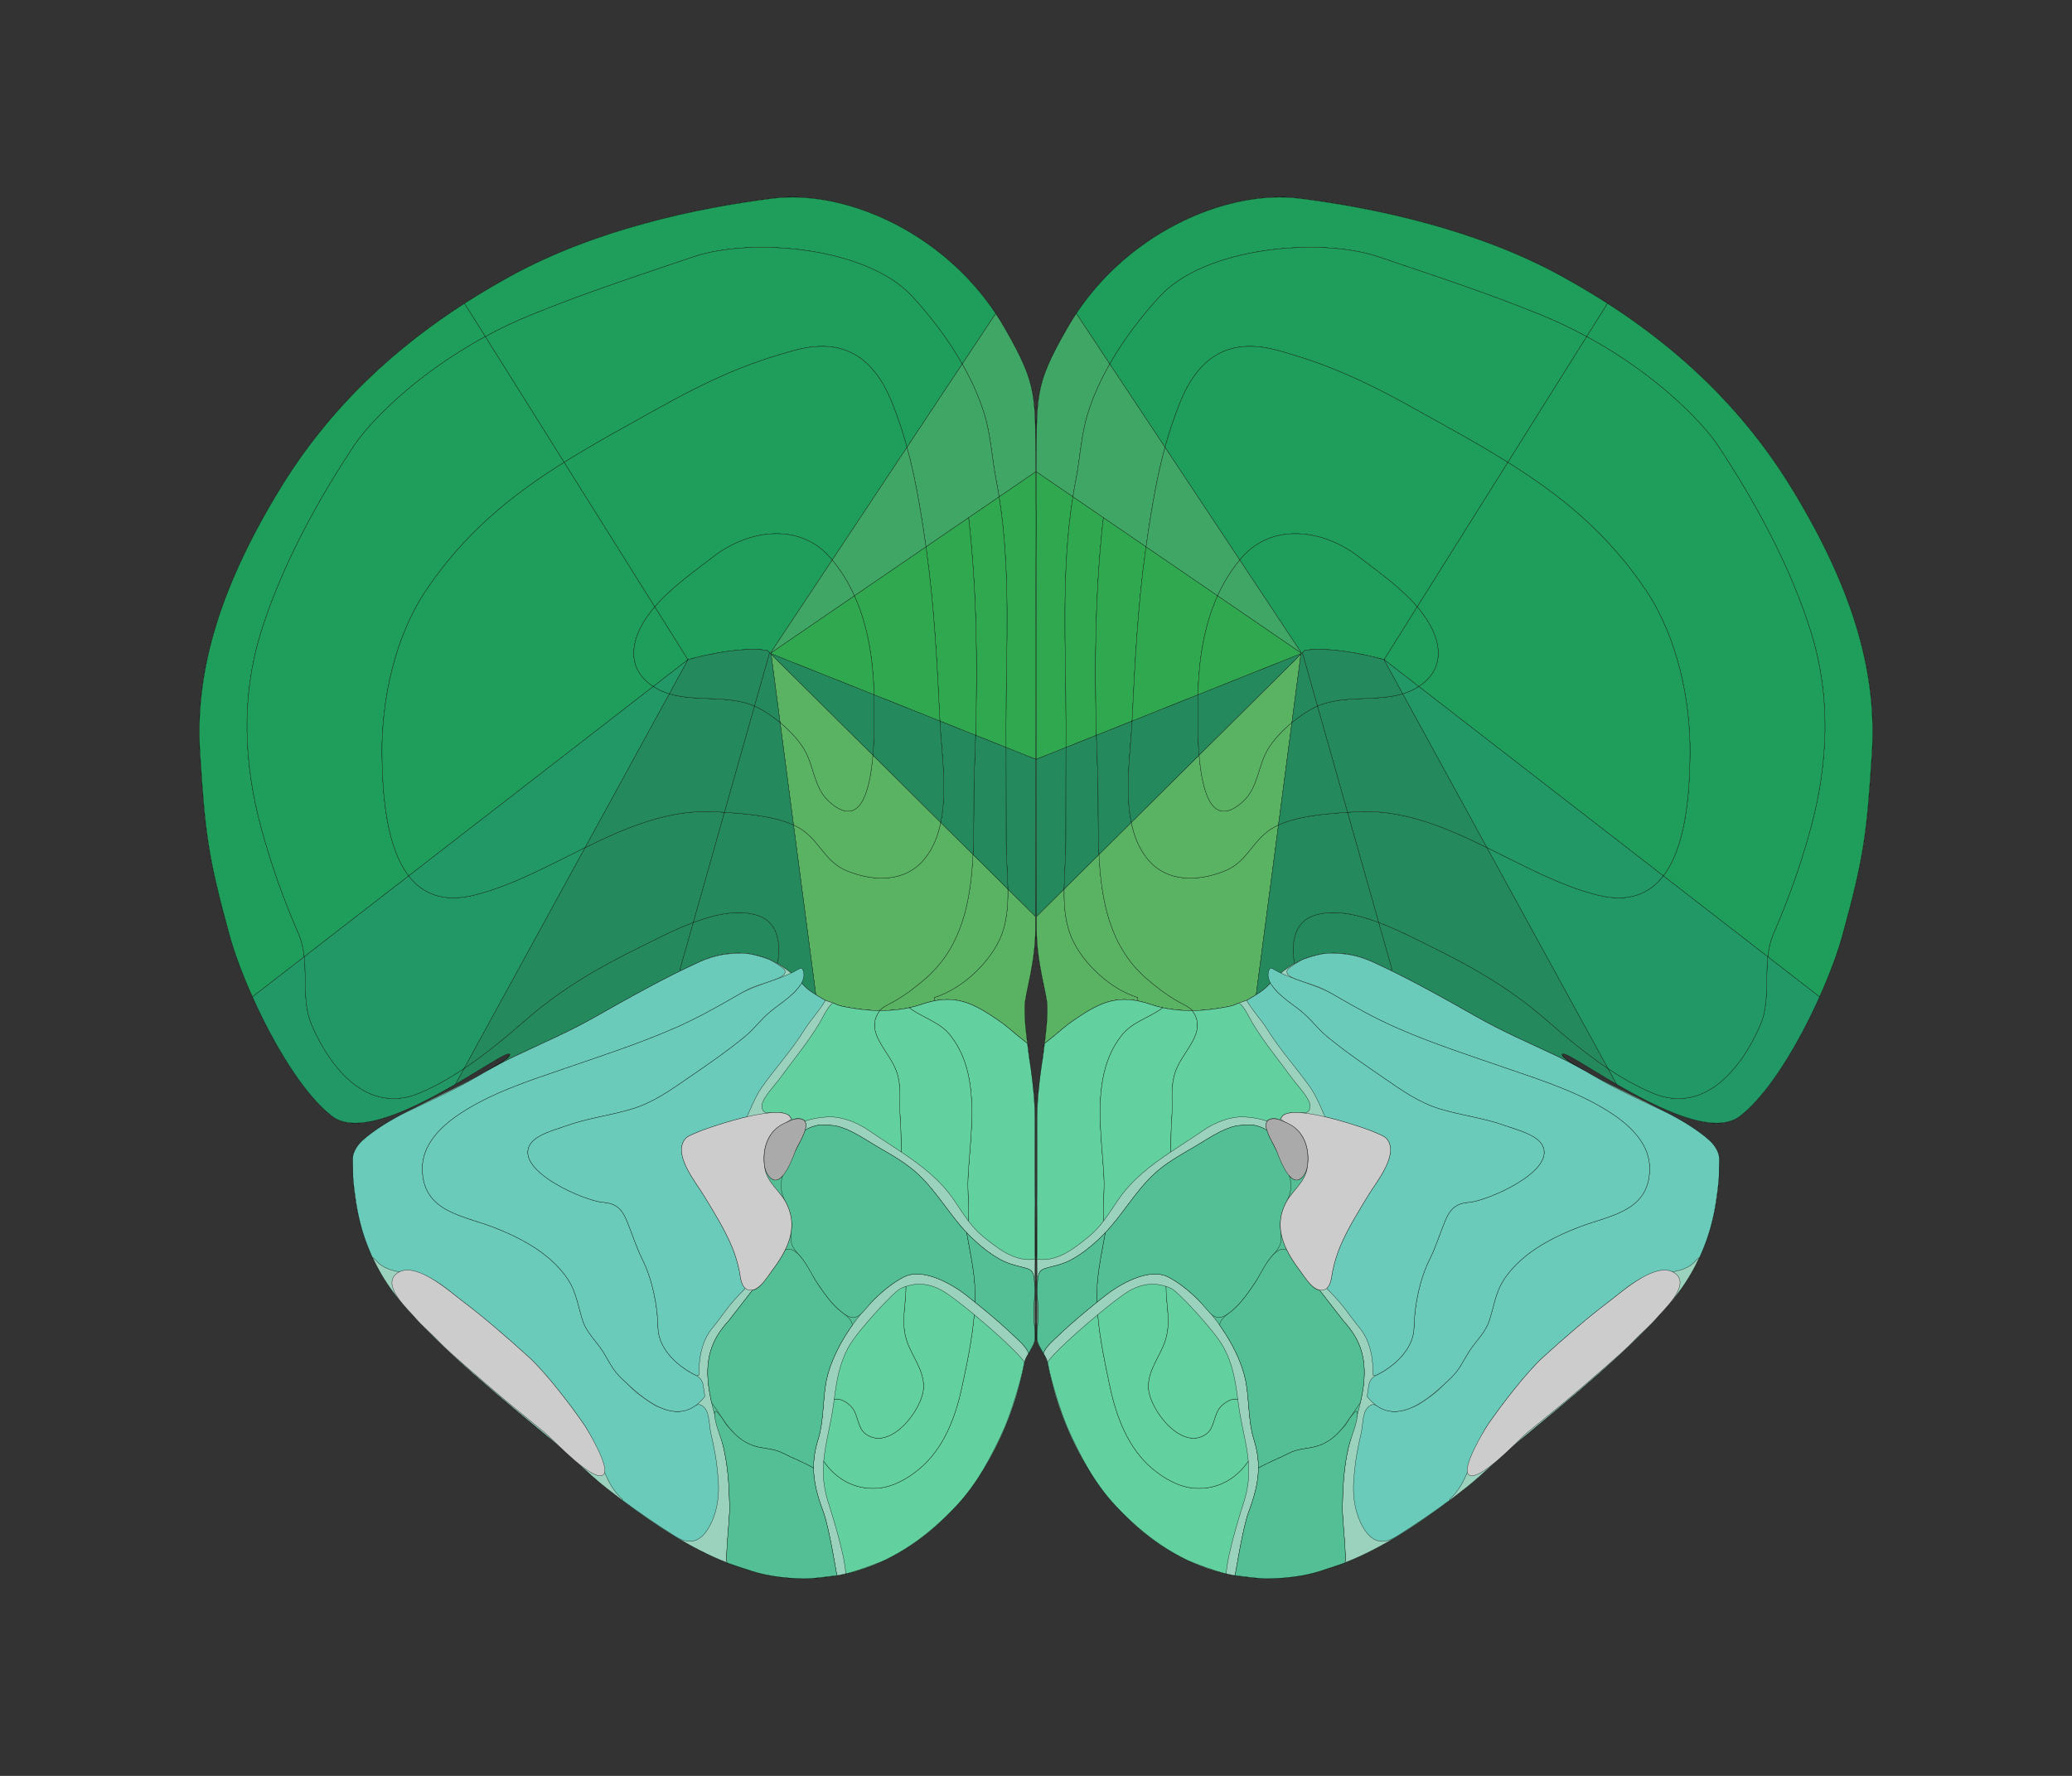 <?xml version="1.0" encoding="utf-8"?>
<!-- Generator: Adobe Illustrator 16.0.0, SVG Export Plug-In . SVG Version: 6.00 Build 0)  -->
<!DOCTYPE svg PUBLIC "-//W3C//DTD SVG 1.1//EN" "http://www.w3.org/Graphics/SVG/1.1/DTD/svg11.dtd">
<svg version="1.1" id="Layer_1" xmlns="http://www.w3.org/2000/svg" xmlns:xlink="http://www.w3.org/1999/xlink" x="0px" y="0px"
	 width="7392px" height="6336px" viewBox="0 0 7392 6336" enable-background="new 0 0 7392 6336" xml:space="preserve">
<rect x="0" y="0" width="7392" height="6336" fill="#333333" stroke="none"/>
<g>
	<g transform="scale(1.0)">
		<g id="_x31_80610952" transform=" scale(1.0, 1.0)">
			<path id="_x31_80610954" fill="#BFDAE3" stroke="#000000" d="M3696.914,1713.715c3.891-300.951-14.162-325.512,110.695-543.065
				c192.139-334.754,565.084-496.072,828.303-462.891c271.205,34.189,632.463,111.472,933.758,276.836
				c297.192,163.11,601.11,395.483,823.05,758.945c230.057,376.746,303.059,672.771,285.598,944.703
				c-18.322,285.378-27.613,365.729-105.119,648.349c-50.006,182.339-210.52,525.279-365.564,645.636
				c-160.662,124.716-644.483-266.844-634.517-218.721c2.926,14.141,53.564,40.116,83.133,58.162
				c138.373,84.462,473.749,207.055,476.616,307.42c4.674,163.841-36.205,353.097-166.111,509.83
				c-144.911,174.835-376.968,356.028-551.47,505.66c-51.693,44.331-127.178,117.889-185.354,163.618
				c-263.979,207.517-500.969,343.448-770.15,320.19c-329.801-28.501-639.221-324.905-723.314-770.046
				c-4.711-24.956-37.406-54.975-37.414-80.341c-0.021-78.271,1.908-158.744,0.625-238.271c-1.404-87.276-0.045-173.86-0.063-265.29
				c-0.006-16.057-0.057-220.263,0.607-264.646c0.549-37.144,0.148-75.627,4.234-112.704c5.434-49.323,11.383-91.364,17.24-137.159
				c7.182-56.195,15.904-113.731,14.463-170.542c-1.18-46.438-38.131-151.179-38.162-277.731
				c-0.043-175.926-0.779-333.851-0.822-509.098c-0.045-194.023-1.49-455.764-0.164-673.255
				C3697.389,2067.829,3694.668,1888.058,3696.914,1713.715z"/>
			<path id="_x31_80610955" fill="#B0FFB8" stroke="#000000" d="M6392.722,1743.515
				c-221.953-363.451-525.867-595.825-823.05-758.929c-301.293-165.364-662.559-242.643-933.756-276.831
				c-263.223-33.184-636.162,128.133-828.303,462.889c-124.854,217.548-106.807,242.109-110.693,543.059
				c-2.25,174.336,0.477,354.106,0.107,415.578c-1.334,217.488,0.117,479.224,0.174,673.249
				c0.035,175.24,0.768,333.165,0.803,509.089c0.039,126.55,36.984,231.287,38.16,277.725
				c1.439,56.811-7.279,114.346-14.455,170.536c-5.859,45.802-9.51,91.619-17.119,137.158c-6.146,36.796-3.805,75.563-4.359,112.706
				c-0.65,44.385-0.604,248.581-0.6,264.64c0.014,91.426-1.346,178.008,0.059,265.283c1.283,79.529-0.658,160.001-0.635,238.271
				c0.002,25.366,32.707,55.383,37.414,80.337c84.105,445.137,393.527,741.537,723.316,770.04
				c269.182,23.25,506.174-112.68,770.15-320.191c58.172-45.729,133.117-120.074,185.422-163.673
				c174.504-145.441,406.484-330.766,551.396-505.599c129.904-156.729,170.785-345.983,166.115-509.824
				c-2.871-100.36-338.243-222.948-476.616-307.409c-29.566-18.043-80.207-44.021-83.131-58.165
				c-9.975-48.121,473.847,343.435,634.509,218.719c155.045-120.35,315.563-463.292,365.559-645.625
				c77.51-282.616,86.801-362.966,105.121-648.335C6695.772,2416.275,6622.769,2120.257,6392.722,1743.515z M4659.902,4177.322
				c-4.299,11.635-13.568,25.455-25.217,31.035c-38.049,18.231-73.33-84.553-81.893-105.781
				c-5.377-13.302-28.029-48.202-34.346-75.39c-4.344-18.803-0.887-33.903,21.494-35.647c19.025-1.485,35.08,8.163,51.904,15.336
				c47.041,20.046,71.436,66.428,73.91,116.291C4666.596,4139.923,4665.785,4161.424,4659.902,4177.322z"/>
			<path id="_x31_80610986" fill="#1F9D5A" stroke="#000000" d="M5660.357,1200.802l74.277-118.295
				c241.747,155.618,477.104,364.767,658.038,661.032c230.082,376.711,303.129,672.754,285.658,944.635
				c-18.383,285.426-27.672,365.719-105.152,648.335c-16.527,60.181-45.018,137.821-81.402,219.2l-3.742-1.661l-181.313-140.423
				c2.984-28.013,8.799-55.608,20.428-82.455c53.58-123.857,98.434-248.959,133.643-379.961
				c61.287-228.003,71.285-462.896,1.66-690.285c-71.701-233.955-202.176-474.382-336.457-675.24
				C6082.343,1520.364,5923.628,1343.282,5660.357,1200.802z"/>
			<path id="_x31_80610985" fill="#1F9D5A" stroke="#000000" d="M6306.722,3413.625l-372.854-288.738
				c80.018-103.833,93.936-290.434,95.395-433.727c2.113-195.575-47.066-419.729-155.238-581.781
				c-138.19-207.01-305.872-341.866-494.911-460.011l281.242-448.565c263.271,142.479,421.985,319.562,465.638,384.88
				c134.283,200.86,264.758,441.287,336.459,675.24c69.625,227.392,59.627,462.282-1.66,690.286
				c-35.209,131-80.063,256.104-133.643,379.962C6315.521,3358.018,6309.706,3385.613,6306.722,3413.625z"/>
			<path id="_x31_80610984" fill="#1F9D5A" stroke="#000000" d="M5874.026,2109.381
				c108.176,162.052,157.354,386.205,155.238,581.779c-1.461,143.294-15.379,329.896-95.395,433.728l-872.569-675.692
				c82.773-53.632,86.41-136.581,39.76-220.518c-12.389-22.272-27.855-43.547-45.232-63.822l323.285-515.486
				C5568.154,1767.515,5735.836,1902.371,5874.026,2109.381z"/>
			<path id="_x31_80610983" fill="#1F9D5A" stroke="#000000" d="M5101.061,2228.677c46.648,83.937,43.014,166.887-39.76,220.518
				l-123.703-95.803l118.234-188.538C5073.205,2185.131,5088.672,2206.405,5101.061,2228.677z"/>
			<path id="_x31_80610990" fill="#1F9D5A" stroke="#000000" d="M3959.129,1298.798l-118.984-179.42l-0.584-0.415
				c199.328-299.602,547.057-442.647,796.336-411.208c271.221,34.178,632.471,111.471,933.729,276.8
				c54.949,30.158,110.146,62.727,165.01,97.954l-74.277,118.296c-51.373-27.917-106.734-54.416-166.006-78.505
				c-189.027-76.919-383.291-140.54-576.389-205.906c-211.219-71.594-619.734-32.929-779.109,139.913
				C4075.619,1124.807,4010.975,1207.938,3959.129,1298.798z"/>
			<path id="_x31_80610989" fill="#1F9D5A" stroke="#000000" d="M5660.357,1200.802l-281.242,448.564
				c-109.232-68.461-225.613-131.269-347.563-199.227c-213.891-119.221-344.4-164.237-470.996-199.365
				c-176.969-49.078-286.418,23.674-351.873,188.512c-19.771,49.876-36.881,99.665-52.408,156.689l-197.146-297.179
				c51.844-90.859,116.488-173.991,179.727-242.494c159.373-172.84,567.891-211.506,779.109-139.912
				c193.098,65.364,387.361,128.985,576.387,205.904C5553.623,1146.387,5608.986,1172.888,5660.357,1200.802z"/>
			<path id="_x31_80610988" fill="#1F9D5A" stroke="#000000" d="M4422.932,1998.111l-266.654-402.135
				c15.527-57.022,32.637-106.814,52.408-156.688c65.455-164.838,174.904-237.59,351.875-188.513
				c126.596,35.128,257.105,80.145,470.994,199.364c121.949,67.96,238.332,130.767,347.563,199.229l-323.285,515.484
				c-60.443-70.303-144.574-128.711-208.254-178.15c-123.871-96.219-304.24-123.437-415.008,0.02
				c-1.492,1.662-2.988,3.408-4.488,5.155C4426.338,1993.953,4424.594,1996.033,4422.932,1998.111z"/>
			<path id="_x31_80610987" fill="#1F9D5A" stroke="#000000" d="M4641.859,2328.113l-218.93-330.003
				c1.664-2.078,3.408-4.157,5.152-6.234c1.496-1.746,2.99-3.491,4.486-5.154c110.766-123.455,291.137-96.239,415.008-0.019
				c63.68,49.438,147.811,107.849,208.254,178.149l-118.232,188.537c0,0-171.814-49.827-282.605-33.177l-8.727,8.729l-2.328,2.246
				L4641.859,2328.113z"/>
			<path id="_x31_80610994" fill="#40A666" stroke="#000000" d="M3827.67,1772.68l-128.686-88.074h-1.748
				c2.512-273.704-10.297-303.623,110.34-513.937c10.137-17.706,20.857-34.997,31.986-51.706l0.584,0.415l118.986,179.419
				c-31.654,55.614-58.568,114.053-77.342,173.816c-25.082,79.882-27.639,157.929-44.242,243.794
				C3833.895,1735.107,3830.656,1753.893,3827.67,1772.68z"/>
			<path id="_x31_80610993" fill="#40A666" stroke="#000000" d="M3959.129,1298.798l197.146,297.179
				c-24.834,90.603-45.752,199.407-67.656,355.257l-260.949-178.553c2.986-18.787,6.225-37.571,9.877-56.272
				c16.604-85.865,19.162-163.912,44.242-243.794C3900.561,1412.848,3927.477,1354.411,3959.129,1298.798z"/>
			<path id="_x31_80610992" fill="#40A666" stroke="#000000" d="M4156.273,1595.976l266.654,402.135
				c-32.74,39.488-58.658,82.467-79.098,127.771l-255.213-174.648C4110.525,1795.383,4131.443,1686.578,4156.273,1595.976z"/>
			<path id="_x31_80610991" fill="#40A666" stroke="#000000" d="M4641.859,2328.113l-0.246,1.578l-297.781-203.811
				c20.439-45.303,46.359-88.283,79.1-127.771L4641.859,2328.113z"/>
			<path id="_x31_80610997" fill="#2FA850" stroke="#000000" d="M3827.67,1772.68c-42.242,264.901-24.887,534.528-24.74,802.83
				c0.008,30.42,0.016,60.839-0.061,91.179l-105.883,42.248c-0.211-179.615-1.094-395.47,0.027-579.656
				c0.398-61.507-2.389-241.204-0.104-415.585c0.164-9.974,0.242-19.698,0.324-29.09h1.744L3827.67,1772.68z"/>
			<path id="_x31_80611007" fill="#2FA850" stroke="#000000" d="M3936.406,1847.081l-108.736-74.401
				c-42.242,264.901-24.887,534.528-24.74,802.83c0.008,30.42,0.016,60.839-0.061,91.179l108.637-43.31
				C3904.439,2365.288,3907.166,2104.032,3936.406,1847.081z"/>
			<path id="_x31_80611008" fill="#2FA850" stroke="#000000" d="M4038.816,2572.625c9.926-204.303,19.852-406.775,48.145-609.672
				c0.58-3.991,1.076-7.896,1.656-11.72l-152.211-104.151c-29.242,256.951-31.969,518.208-24.902,776.297L4038.816,2572.625z"/>
			<path id="_x31_80610996" fill="#2FA850" stroke="#000000" d="M4088.619,1951.231l255.213,174.65
				c-49.51,109.476-67.1,232.66-70.148,353.013l-234.867,93.731c9.926-204.302,19.852-406.775,48.145-609.671
				C4087.541,1958.962,4088.039,1955.055,4088.619,1951.231z"/>
			<path id="_x31_80610995" fill="#2FA850" stroke="#000000" d="M4641.613,2329.693l-0.336,2.66l-367.59,146.541
				c3.045-120.353,20.637-243.536,70.148-353.013L4641.613,2329.693z"/>
			<path id="_x31_80611003" fill="#59B363" stroke="#000000" d="M3835.191,3637.149c-48.035,32.845-38.061,30.847-108.697,85.887
				c5.725-44.385,10.783-89.27,9.691-133.652c-1.174-46.465-38.188-151.183-38.219-277.766c-0.006-14.63-0.008-29.178-0.01-43.641
				l1.412-0.002l96.977-96.105c-0.984,65.497,4.6,130.325,32.873,186.922c42.912,86.184,136.023,171.105,229.621,200.09
				l-2.406,11.554C3972.146,3554.499,3914.139,3583.104,3835.191,3637.149z"/>
			<path id="_x31_80611011" fill="#59B363" stroke="#000000" d="M4201.438,3572.157c-40.055-22.769-79.121-52.722-113.715-83.137
				c-127.502-112.091-159.006-274.365-167.041-440.469l-124.338,123.319c-0.982,65.497,4.602,130.326,32.875,186.922
				c42.908,86.184,136.021,171.104,229.621,200.089l-2.406,11.555c14.877,2.822,30.672,7.056,47.545,12.788
				c20.119,6.893,41.146,12.125,62.176,15.611c29.262,4.852,59.113,7.195,88.863,6.941
				C4241.125,3591.54,4222.16,3583.936,4201.438,3572.157z"/>
			<path id="_x31_80611012" fill="#59B363" stroke="#000000" d="M4519.418,2968.558c-59.418,48.057-76.275,108.817-149.58,138.591
				c-97.902,39.753-208.533,40.114-276.043-42.569c-30.182-36.979-47.979-81.776-57.881-130.313l-115.232,114.285
				c8.035,166.103,39.541,328.378,167.039,440.469c34.596,30.414,73.66,60.368,113.717,83.137
				c20.723,11.778,39.688,19.383,53.578,33.621c11.994-0.101,23.979-0.611,35.898-1.571c19.951-1.666,40.313-3.917,60.428-7.411
				c22.275-3.827,45.543-6.411,65.076-17.054l1.248-0.415l29.838-10.23c0,0,16.535-9.063,33.99-19.957l79.563-605.774
				C4545.514,2950.516,4531.467,2958.83,4519.418,2968.558z"/>
			<path id="_x31_80611002" fill="#59B363" stroke="#000000" d="M4609.006,2577.889l-47.953,365.477
				c-15.539,7.15-29.586,15.465-41.635,25.192c-59.418,48.057-76.275,108.817-149.58,138.591
				c-97.902,39.753-208.533,40.114-276.043-42.569c-30.182-36.979-47.979-81.776-57.881-130.313l241.977-240.019
				c10.84,129.409,45.783,266.544,157.053,164.699c54.096-49.468,52.666-128.096,89.221-187.536
				C4544.521,2638.413,4575.434,2605.656,4609.006,2577.889z"/>
			<path id="_x31_80611001" fill="#59B363" stroke="#000000" d="M4277.893,2694.25l363.139-360.234l-32.025,243.874
				c-33.572,27.769-64.484,60.524-84.842,93.524c-36.557,59.438-35.123,138.067-89.223,187.535
				C4323.674,2960.794,4288.73,2823.659,4277.893,2694.25z"/>
			<path id="_x31_80610978" fill="#248A5E" stroke="#000000" d="M5272.043,3630.149
				c-100.586-56.911-204.416-115.648-309.238-166.987l2.742-5.737l-47.088-166.305c71.486,26.746,139.984,63.219,191.277,88.391
				c150.293,73.768,280.391,149.125,407.838,260.302c67.59,58.996,141.164,120.486,219.223,172.581l30.518,55.765
				c-112.471-65.47-198.432-125.29-194.189-104.682c2.914,14.132,53.539,40.136,83.133,58.162
				c-32.834-18.611-65.84-36.472-100.17-52.836C5460.244,3723.276,5364.65,3682.575,5272.043,3630.149z"/>
			<path id="_x31_80610977" fill="#248A5E" stroke="#000000" d="M4918.461,3291.119l-111.141-392.863
				c10.723-0.669,21.029-1.254,30.67-1.838c165.154-10.264,317.525,54.281,466.99,127.719l431.822,788.257
				c-78.061-52.096-151.633-113.584-219.223-172.58c-127.447-111.179-257.545-186.535-407.838-260.306
				C5058.447,3354.338,4989.949,3317.866,4918.461,3291.119z"/>
			<path id="_x31_80610976" fill="#248A5E" stroke="#000000" d="M5004.373,2475.308l300.605,548.829
				c-149.465-73.438-301.834-137.983-466.99-127.719c-9.641,0.584-19.945,1.169-30.67,1.838l-107.314-379.235
				C4794.668,2478.269,4907.881,2504.588,5004.373,2475.308z"/>
			<path id="_x31_80610975" fill="#248A5E" stroke="#000000" d="M4654.99,2320.215c110.791-16.65,282.605,33.177,282.605,33.177
				l66.777,121.916c-96.494,29.28-209.705,2.961-304.367,43.711l-53.74-190.075L4654.99,2320.215z"/>
			<path id="_x31_80611000" fill="#248A5E" stroke="#000000" d="M3802.371,3007.3c0.014,52.196-5.379,108.636-6.027,164.57
				l-96.975,96.105l-1.41,0.002c-0.125-158.752-0.742-304.87-0.781-465.452c-0.006-29.758-0.014-61.09-0.189-93.59l105.881-42.249
				C3802.813,2780.225,3802.342,2893.762,3802.371,3007.3z"/>
			<path id="_x31_80611009" fill="#248A5E" stroke="#000000" d="M3915.912,2755.686c-1.701-43.984-3.197-88.098-4.406-132.306
				l-108.637,43.31c-0.057,113.537-0.527,227.074-0.498,340.612c0.012,52.196-5.379,108.636-6.027,164.571l124.338-123.32
				C3915.865,2948.977,3919.484,2848.025,3915.912,2755.686z"/>
			<path id="_x31_80611010" fill="#248A5E" stroke="#000000" d="M3915.912,2755.686c3.57,92.34-0.047,193.292,4.77,292.868
				l115.232-114.285c-24.133-117.271-2.225-256.662,2.904-361.392c0-0.082,0-0.166,0-0.248l-127.313,50.753
				C3912.719,2667.586,3914.213,2711.701,3915.912,2755.686z"/>
			<path id="_x31_80610999" fill="#248A5E" stroke="#000000" d="M4277.893,2694.25l-241.979,240.019
				c-24.133-117.271-2.225-256.662,2.904-361.392c0-0.082,0-0.166,0-0.248l234.867-93.733c-0.412,16.208-0.574,32.419-0.486,48.458
				C4273.287,2551.456,4271.809,2621.605,4277.893,2694.25z"/>
			<path id="_x31_80610998" fill="#248A5E" stroke="#000000" d="M4641.277,2332.353l-0.246,1.662l-363.139,360.233
				c-6.084-72.643-4.605-142.793-4.695-166.897c-0.086-16.041,0.076-32.249,0.49-48.46L4641.277,2332.353z"/>
			<path id="_x31_80610974" fill="#248A5E" stroke="#000000" d="M4897.135,3432.009c-94.016-42.866-191.93-43.423-279.275,6.051
				l-1.414-9.642c-9.906-65.161,1.547-136.895,67.871-160.846c68.396-24.787,153.266-6.852,234.146,23.548l47.088,166.306
				l-2.742,5.738C4940.943,3452.443,4919.08,3441.979,4897.135,3432.009z"/>
			<path id="_x31_80610973" fill="#248A5E" stroke="#000000" d="M4573.98,3467.909c-21.439,17.298-39.387,38.412-59.166,57.199
				c-7.563,7.151-20.607,16.046-33.324,24.029l79.563-605.774c70.061-32.182,169.715-40.186,246.266-45.109l111.141,392.866
				c-80.879-30.401-165.748-48.338-234.146-23.55c-66.324,23.952-77.777,95.688-67.871,160.847l1.414,9.643
				C4602.902,3446.542,4588.273,3456.438,4573.98,3467.909z"/>
			<path id="_x31_80610972" fill="#248A5E" stroke="#000000" d="M4700.006,2519.019l107.314,379.235
				c-76.551,4.922-176.205,12.927-246.266,45.109l47.953-365.476c23.352-19.371,48.035-36.334,71.303-49.223
				C4686.793,2525.09,4693.357,2521.846,4700.006,2519.019z"/>
			<path id="_x31_80610971" fill="#248A5E" stroke="#000000" d="M4646.266,2328.943l53.74,190.075
				c-6.648,2.827-13.213,6.071-19.697,9.646c-23.27,12.89-47.949,29.85-71.303,49.224l32.025-243.874l2.74-2.66l0.084-0.082
				l0.082-0.001v-0.084L4646.266,2328.943z"/>
			<path id="_x31_80610982" fill="#219866" stroke="#000000" d="M5896.155,3900.041c185.705,77.835,318.82-91.257,383.947-243.875
				c32.646-76.558,17.664-161.084,26.621-242.541l181.313,140.424l3.74,1.66c-73.932,165.172-180.281,345.81-284.158,426.459
				c-91.91,71.418-289.75-26.362-440.3-114.013l-30.52-55.764C5788.094,3846.792,5841.375,3877.114,5896.155,3900.041z"/>
			<path id="_x31_80610981" fill="#219866" stroke="#000000" d="M5736.799,3812.394l-431.824-788.257
				c131.426,64.465,260.521,135.833,394.188,169.212c111.467,27.901,185.601-4.699,234.706-68.462l372.854,288.738
				c-8.955,81.457,6.027,165.983-26.621,242.541c-65.127,152.618-198.24,321.71-383.947,243.875
				C5841.375,3877.114,5788.094,3846.792,5736.799,3812.394z"/>
			<path id="_x31_80610980" fill="#219866" stroke="#000000" d="M5061.301,2449.194l872.569,675.692
				c-49.107,63.763-123.241,96.363-234.708,68.462c-133.66-33.38-262.76-104.747-394.186-169.212l-300.604-548.829
				c19.113-5.822,37.648-13.807,55.184-24.949C5060.139,2450.026,5060.721,2449.61,5061.301,2449.194z"/>
			<path id="_x31_80610979" fill="#219866" stroke="#000000" d="M5061.301,2449.194c-0.58,0.416-1.162,0.832-1.744,1.164
				c-17.535,11.143-36.068,19.126-55.184,24.949l-66.775-121.916L5061.301,2449.194z"/>
			<path id="_x31_80610956" fill="#9AD2BD" stroke="#000000" d="M5656.254,3821.615c-29.553-18.036-80.16-43.999-83.127-58.144
				c0,0.002,0,0.004,0,0.007c2.914,14.131,53.539,40.136,83.133,58.162c-32.834-18.61-65.84-36.472-100.17-52.836
				c-95.846-45.526-191.439-86.226-284.047-138.652c-100.588-56.91-204.416-115.647-309.24-166.988
				c-21.861-10.717-43.727-21.183-65.672-31.151c-94.016-42.865-191.93-43.423-279.273,6.052
				c-14.957,8.481-29.586,18.377-43.879,29.85c-21.439,17.296-39.387,38.41-59.166,57.197c-7.561,7.151-20.607,16.048-33.322,24.03
				c-17.451,10.892-33.992,19.956-33.992,19.956l-29.838,10.231l-1.246,0.413c-19.531,10.647-42.803,13.228-65.076,17.056
				c-20.115,3.495-40.477,5.744-60.428,7.409c-41.475,3.338-83.699,1.437-124.762-5.371c-21.027-3.485-42.059-8.718-62.174-15.611
				c-16.875-5.733-32.668-9.965-47.547-12.787c-84.287-15.938-142.295,12.667-221.244,66.712
				c-48.033,32.844-38.061,30.844-108.695,85.885c0.004-0.029,0.004-0.061,0.008-0.087c-1.59,12.359-3.229,24.676-4.793,36.93
				c-5.859,45.802-9.51,91.619-17.119,137.158c-6.146,36.797-3.805,75.563-4.357,112.704c-0.652,44.387-0.605,248.583-0.602,264.642
				c0.014,91.426-1.344,178.008,0.059,265.284c1.283,79.528-0.658,160-0.635,238.27c0.002,25.367,32.709,55.383,37.414,80.339
				c84.105,445.134,393.525,741.537,723.316,770.038c269.182,23.25,506.174-112.676,770.15-320.189
				c58.172-45.729,133.117-120.074,185.422-163.672c174.504-145.441,406.484-330.769,551.396-505.6
				c129.902-156.729,170.783-345.982,166.115-509.824C6129.997,4028.665,5794.625,3906.078,5656.254,3821.615z M4659.902,4177.322
				c-4.299,11.635-13.568,25.455-25.217,31.035c-38.049,18.231-73.33-84.553-81.893-105.781
				c-5.377-13.302-28.029-48.202-34.346-75.39c-4.344-18.803-0.887-33.903,21.494-35.647c19.025-1.485,35.08,8.163,51.904,15.336
				c47.041,20.046,71.436,66.428,73.91,116.291C4666.596,4139.923,4665.785,4161.424,4659.902,4177.322z"/>
			<path id="_x31_80610957" fill="#54BF94" stroke="#000000" d="M4589.508,4287.655c21.461-39.041,69.898-71.448,73.262-118.839
				c-30.156,76.596-64.715,25.264-71.928,15.243c-22.34-30.99-31.822-67.07-48.17-101.333c-7.012-14.7-16.871-31.021-21.004-46.826
				c-2.209-8.446-42.342-22.416-55.027-21.901c-19.715,0.801-40.721-0.587-60.053,3.759c-17.326,3.91-35.016,11.188-50.961,18.935
				c-32.463,15.775-62.357,36.177-93.451,54.372c-51.691,30.252-103.936,58.837-147.725,100.385
				c-66.564,63.167-110.754,144.07-174.018,209.604c-39.146,40.542-97.844,90.024-151.633,107.804
				c-78.504,25.971-85.363,4.438-88.402,88.341c-1.025,28.503,3.936,56.755,4.008,84.789c0.078,28.782-5.195,56.131-5.334,85.209
				c-0.141,28.621,12.594,37.484,22.857,62.402c6.25-23.145,38.887-50.237,56.18-66.806
				c51.367-49.229,107.494-94.688,163.178-139.01c52.568-41.849,157.971-103.146,226.639-67.609
				c116.383,60.231,248.785,230.371,276.457,371.882c12.662,64.769,8.775,143.377,28.443,205.706
				c30.334,96.152,16.459,167.849-18.699,262.644c-19.645,52.952-43.639,202.64-47.822,224.904
				c36.467,3.39,82.49,11.873,119.451,11.155c60.42-1.168,126.639-8.588,184.424-27.062c30.613-9.788,86.912-29.127,86.912-29.127
				c9.271-3.097-8.816-159.933-8.066-197.919c1.438-72.964,5.195-145.869,22.445-217.167
				c17.475-72.209,43.254-142.619,52.658-216.614c14.521-114.291-22.9-178.696-72.879-233.573l-84.109-108.387
				c-22.746,0.007-51.271-45.237-68.58-68.178C4582.264,4459.788,4539.914,4377.895,4589.508,4287.655z"/>
			<path id="_x31_80610960" fill="#54BF94" stroke="#000000" d="M4402.563,4670.358c30.342-27.641,54.881-63.773,77.504-97.681
				c20.643-30.945,34.814-64.999,59.631-93.297c35.564-40.555,31.5-44.545,28.217-99.424c-1.938-32.387,6.008-63.94,21.594-92.303
				c43.465-79.094-11.105-130.218-46.924-205.104c-7.01-14.651-16.807-30.91-20.922-46.647c-2.209-8.448-42.34-22.419-55.025-21.902
				c-19.717,0.8-40.723-0.588-60.055,3.756c-17.326,3.912-35.014,11.189-50.959,18.936c-32.463,15.776-62.357,36.178-93.453,54.373
				c-51.691,30.252-103.936,58.836-147.725,100.385c-65.625,62.274-109.516,141.78-171.361,206.811
				c-14.492,83.54-33.293,160.339-29.799,247.911c9.332-7.505,18.67-14.964,28-22.389c52.566-41.849,157.969-103.146,226.637-67.609
				c36.412,18.844,68.9,44.874,98.496,73.05C4322.496,4682.622,4330.762,4735.765,4402.563,4670.358z"/>
			<path id="_x31_80610961" fill="#54BF94" stroke="#000000" d="M4791.25,4711.002l-84.109-108.387
				c-22.746,0.007-51.271-45.237-68.58-68.178c-18.189-24.121-34.92-49-47.568-74.666c-45.795-22.871-94.012,87.555-110.928,112.912
				c-22.621,33.905-47.16,70.038-77.502,97.679c-21.285,19.388-45.99,29.4-51.736,56.847
				c45.602,63.951,80.762,135.455,93.553,200.85c12.664,64.769,8.777,143.377,28.445,205.706
				c11.785,37.365,16.896,71.037,16.678,103.809c33.303-19.103,76.252-35.869,108.096-52.263
				c31.244-16.088,58.055-15.375,92.156-23.28c84.797-19.665,117.549-94.895,163.578-157.849
				c4.475-19.676,8.242-39.509,10.795-59.603C4878.65,4830.282,4841.229,4765.88,4791.25,4711.002z"/>
			<path id="_x31_80610958" fill="#54BF94" stroke="#000000" d="M3940.43,4401.053c-39.146,40.542-97.844,90.024-151.633,107.804
				c-78.504,25.971-85.363,4.438-88.402,88.341c-1.025,28.503,3.936,56.755,4.008,84.789c0.078,28.782-4.533,57.446-4.662,86.527
				c-0.127,28.616,11.922,36.166,22.188,61.085c6.248-23.145,38.883-50.236,56.178-66.807
				c42.766-40.982,88.824-79.346,135.182-116.62c-3.494-87.575,15.305-164.374,29.799-247.91
				C3942.199,4399.188,3941.324,4400.127,3940.43,4401.053z"/>
			<path id="_x31_80610959" fill="#54BF94" stroke="#000000" d="M4689.756,5162.026c-34.102,7.905-60.912,7.192-92.156,23.278
				c-31.842,16.396-74.791,33.163-108.096,52.265c-0.344,51.558-13.883,100.88-35.377,158.835
				c-19.646,52.952-43.641,202.64-47.824,224.904c36.467,3.39,82.492,11.873,119.453,11.155
				c60.42-1.168,126.639-8.588,184.424-27.062c30.613-9.788,86.91-29.126,86.91-29.126c9.273-3.098-8.814-159.934-8.064-197.92
				c1.436-72.964,5.193-145.869,22.443-217.171c6.281-25.952,17.002-50.593,24.223-76.277c3.512-12.487,6.072-24.999,7.107-37.934
				c1.275-15.938-5.176-14.618-14.119-3.941c-7.48,8.933-15.613,19.336-21.326,29.64c-6.385,11.518-16.91,22.201-25.754,31.87
				C4756.336,5132.174,4726.752,5153.448,4689.756,5162.026z"/>
			<path id="_x31_80610970" fill="#62D09F" stroke="#000000" d="M3938.424,4201.063c-3.074-59.861-9.639-119.491-12.309-179.366
				c-5.07-113.702,1.885-234.196,75.174-327.25c39.162-49.729,99.998-62.788,146.979-99.015
				c-14.992-3.205-29.863-7.266-44.295-12.178c-111.893-38.06-175.787-9.673-268.76,53.88
				c-48.01,32.822-38.074,30.847-108.719,85.904c0,0-3.355,32.888-5.668,46.771c-13.824,82.752-21.893,164.419-21.268,248.297
				c0.715,93.509,0.738,186.324-0.359,277.49c-0.242,20.145,1.074,41.164,1.018,61.567c-0.074,23.881-0.48,47.768-0.096,71.658
				c0.215,12.719,0.408,25.434-0.146,38.149c-0.307,7.173-0.924,25.713-0.924,25.713c73.033,11.122,135.199-39.802,187.965-82.927
				c19.244-15.732,35.707-34.506,50.893-54.605C3933.846,4304.626,3941.043,4252.026,3938.424,4201.063z"/>
			<path id="_x31_80610969" fill="#62D09F" stroke="#000000" d="M4193.838,3822.46c26.582-75.155,116.848-139.851,59.744-216.671
				c-29.27,0.186-58.629-2.155-87.414-6.943c-5.973-0.99-11.945-2.143-17.9-3.414c-46.98,36.226-107.816,49.286-146.979,99.015
				c-73.287,93.058-80.246,213.551-75.174,327.251c2.67,59.876,9.234,119.507,12.309,179.365
				c2.619,50.964-4.578,103.563-0.516,154.089c17.924-23.722,34.066-49.292,50.883-73.886
				c49.703-72.706,117.139-123.838,188.051-171.363c1.035-39.041,0.229-78.268,3.414-117.089
				C4184.928,3935.94,4173.955,3878.682,4193.838,3822.46z"/>
			<path id="_x31_80610968" fill="#62D09F" stroke="#000000" d="M4468.305,3650.135c-10.74-17.911-38.797-77.566-51.871-70.414
				c-19.541,10.696-42.826,13.214-65.08,17.083c-20.119,3.507-40.459,5.752-60.447,7.371c-12.393,1.007-24.852,1.535-37.324,1.614
				c57.104,76.82-33.164,141.516-59.746,216.671c-19.883,56.222-8.91,113.48-13.582,170.354
				c-3.188,38.822-2.379,78.051-3.414,117.091c38.035-25.491,77.07-49.944,114.906-76.128
				c41.074-28.421,96.549-51.135,147.188-48.758c26.4,1.247,55.469,5.59,80.408,14.815c13.551-13.553,36.842-9.903,45.875-4.122
				c16.449-23.997,9.773-15.099,18.836-19.862c9.281-4.883,20.086-6.091,30.381-6.761c27.432-1.79,57.75,13.024,59.531-22.905
				c1.236-24.959-46.973-75.172-60.979-94.545C4564.639,3784.76,4510.842,3721.04,4468.305,3650.135z"/>
			<path id="_x31_80610967" fill="#62D09F" stroke="#000000" d="M4453.467,5213.392c-42.627,61.169-104.951,99.074-183.961,96.783
				c-59.047-1.732-115.969-34.365-159.854-71.689c-84.162-71.593-125.68-180.445-148.619-286.068
				c-18.779-86.489-36.877-173.621-44.736-261.883c-75.771,62.884-160.881,140.676-178.955,169.487
				c12.578,72.638,53.133,194.117,71.605,235.357c44.521,99.396,95.574,197.238,171.32,277.56
				c48.799,51.746,102.18,99.363,161.154,139.25c29.902,20.225,63.014,39.171,95.6,54.934
				c16.182,7.829,96.424,38.248,137.922,47.869c2.625-72.51,59.102-244.59,64.316-261.729
				C4454.828,5302.073,4457.248,5257.128,4453.467,5213.392z"/>
			<path id="_x31_80610966" fill="#62D09F" stroke="#000000" d="M4109.652,5238.485c43.885,37.328,100.807,69.957,159.854,71.689
				c79.008,2.291,141.334-35.614,183.961-96.783c-5.619-65.031-24.961-127.396-35.244-203.638
				c-0.799-5.897-1.574-11.729-2.348-17.515c-25.666-6.045-57.311,18.065-68.873,36.595c-16.336,26.171-16.717,66.939-42.443,86.365
				c-87.381,65.976-205.143-87.429-207.387-165.098c-1.752-60.135,38.799-107.09,58.162-161.058
				c25-69.675,3.947-131.428,4.879-199.32c-41.986-14.025-86.404-10.81-134.178,17.558c-22.26,13.221-64.32,45.557-109.738,83.253
				c7.857,88.262,25.955,175.392,44.736,261.881C3983.973,5058.038,4025.49,5166.893,4109.652,5238.485z"/>
			<path id="_x31_80610965" fill="#62D09F" stroke="#000000" d="M4155.334,4789.042c-19.363,53.968-59.914,100.923-58.162,161.06
				c2.244,77.667,120.006,231.073,207.387,165.096c25.727-19.424,26.107-60.192,42.443-86.365
				c11.563-18.529,43.205-42.64,68.873-36.595c-8.898-66.577-17.5-126.326-52.746-189.184
				c-30.041-53.593-159.205-194.471-184.666-206.115c-6.033-2.758-12.115-5.169-18.25-7.217
				C4159.281,4657.616,4180.334,4719.367,4155.334,4789.042z"/>
			<path id="_x31_80610964" fill="#6ACBBA" stroke="#000000" d="M4891.715,5012.613c13.277-5.413,21.982,4.962,33.184,10.582
				c10.889,5.46,25.354,10.507,37.473,12.043c28.648,3.636,56.553-5.476,82.557-16.625c22.754-9.759,42.221-26.27,62.609-39.879
				c11.664-7.786,21.818-18.063,32.193-27.646c13.281-12.271,26.146-24.982,39.074-37.625
				c28.668-28.043,41.211-58.203,61.463-90.343c24.523-38.926,59.266-68.073,73.557-113.62
				c20.986-66.946,22.223-109.3,67.588-166.604c35.732-45.14,82.244-80.72,131.953-109.213
				c38.533-22.093,79.553-40.28,120.348-55.925c110.354-42.315,249.233-54.97,251.534-206.563
				c1.299-85.967-65.19-151.387-131.739-195.864c-113.215-75.664-247.789-118.771-375.525-162.725
				c-132.242-45.514-265.66-88.693-393.908-144.821c-78.668-34.431-152.676-75.944-226.773-119.066
				c-11.006-6.406-22.402-12.93-33.807-18.639c-25.578-12.801-53.518-19.768-80.332-29.373
				c-19.145-6.859-64.754-20.594-49.023-41.888c6.387-8.646,44.805-32.355,55.313-36.286c21.58-8.077,68.432-22.76,97.74-21.905
				c41.115,1.198,87.846,3.14,149.955,31.435c127.049,57.87,253.41,129.271,374.896,198.08
				c92.584,52.438,188.209,93.109,284.014,138.632c50.35,23.926,97.744,51.308,145.992,79.213
				c76.107,44.125,156.073,79.164,236.739,117.974c51.666,24.909,116.881,63.905,159.561,102.3
				c15.371,13.833,28.818,33.014,33.82,53.285c3.826,15.566,0.223,35.024,0.775,51.292c1.17,34.244-4.217,66.432-8.732,100.22
				c-7.365,55.096-20.598,112.291-40.451,164.223c-6.365,16.638-12.857,32.377-19.635,47.454l-12.127,10.301
				c-45.188,58.434-141.594,37.755-200.24,67.895c-38.79,19.934-71.401,50.374-106.022,76.52
				c-83.348,62.925-161.996,131.624-239.553,201.779c-59.992,54.25-150.951,173.199-196.658,239.711
				c-56.955,82.923-63.227,203.638-138.398,268.385l1.758,2.393c-60.848,45.178-123.16,87.42-188.938,129.12
				c-60.895,38.604-101.254,13.271-130.684-50.177c-20.898-45.062-27.799-97.966-23.92-147.376
				c6.24-79.512,14.305-115.718,26.85-171.049c5.803-25.576,4-68.048,21.693-88.72
				C4882.717,5017.863,4887.275,5014.424,4891.715,5012.613z"/>
			<path id="_x31_80610963" fill="#6ACBBA" stroke="#000000" d="M4878.861,4971.269c1.639-9.145,3.07-18.334,4.246-27.58
				c2.309-18.158,13.418-31.857,29.523-38.632c16.594-6.982,32.445-18.147,46.861-28.807c29.131-21.542,55.465-49.14,71.016-82.192
				c8.547-18.17,13.689-37.829,14.08-57.955c1.547-79.358,20.053-171.223,55.432-242.336c22.758-45.699,36.768-93.09,56.449-139.908
				c18.199-43.264,40.02-60.875,86.094-64.496c63.375-4.982,309.469-110.594,259.916-203.32
				c-20.381-38.122-93.625-55.651-131.455-69.4c-75.016-27.247-154.637-36.261-230.797-59.064
				c-78.85-23.6-136.84-65.837-203.523-111.526c-68.947-47.238-138.695-95.186-202.902-148.14
				c-31.871-26.283-56.252-60.32-87.99-86.721c-36.895-30.694-83.18-57.438-110.135-98.222
				c-6.758-10.216-10.391-21.521-11.684-33.669c-0.59-5.527,3.459-32.295,14.217-23.702l3.389,1.18
				c67.271,40.545,147.813,52.422,215.699,91.934c74.094,43.123,148.105,84.638,226.773,119.066
				c128.252,56.128,261.666,99.308,393.908,144.822c127.729,43.95,262.309,87.06,375.525,162.723
				c66.553,44.479,133.038,109.898,131.739,195.865c-2.303,151.594-141.179,164.247-251.534,206.563
				c-40.791,15.646-81.814,33.833-120.348,55.926c-49.711,28.493-96.221,64.074-131.955,109.214
				c-45.363,57.302-46.6,99.657-67.586,166.604c-14.291,45.548-49.031,74.693-73.557,113.62
				c-20.252,32.138-32.795,62.301-61.465,90.341c-81.217,79.406-205.955,190.086-301.207,69.231L4878.861,4971.269z"/>
			<path id="_x31_80610962" fill="#6ACBBA" stroke="#000000" d="M4905.789,4908.486c68.625-32.612,137.295-95.193,138.797-172.382
				c1.547-79.358,20.055-171.223,55.434-242.336c22.758-45.699,36.766-93.09,56.449-139.91
				c18.199-43.262,40.018-60.873,86.094-64.496c63.375-4.98,309.467-110.592,259.916-203.318
				c-20.383-38.122-93.625-55.653-131.457-69.401c-75.014-27.246-154.635-36.26-230.797-59.063
				c-78.85-23.602-136.84-65.837-203.523-111.526c-68.945-47.238-138.693-95.186-202.902-148.14
				c-31.869-26.283-56.252-60.32-87.988-86.721c-6.453-5.369-13.064-10.547-19.695-15.693
				c-13.049-10.123-26.912-19.499-39.535-30.042c-11.975-9.999-24.781-20.107-35.281-31.808
				c-1.656-1.843-19.389-24.672-18.764-25.095c-0.002,0.001-3.053,2.069-3.053,2.069c-4.82,4.918-9.672,9.787-14.643,14.503
				c-17.893,16.975-67.33,43.968-67.33,43.968c18.863,34.608,53.352,70.782,74.02,104.097
				c46.477,74.951,104.158,136.99,154.236,208.33c22.002,31.364,51.123,102.922,51.123,102.922
				c77.449,18.716,163.84,48.884,177.936,55.588c22.508,10.709,40.881,13.277,50.656,36.183
				c24.369,57.041-45.48,141.415-73.199,186.914c-36.969,60.706-75.236,121.553-102.477,187.103
				c-11.416,27.466-19.469,55.535-25.611,84.591c-3.912,18.551-3.902,44.415-21.24,61.753
				c67.104,67.075,71.264,85.102,118.088,141.985c37.66,45.749,48.322,109.074,47.115,167.325L4905.789,4908.486z"/>
			<path id="_x31_80611005" fill="#CCCCCC" stroke="#000000" d="M5568.621,5013.008c9.322-7.718,18.619-15.483,27.889-23.319
				c41.529-35.129,82.898-70.285,123.713-106.27c38.289-33.755,76.756-66.191,112.139-103.177
				c25.382-26.534,54.577-50.438,78.302-78.341c24.795-29.154,116.432-111.611,70.201-154.752
				c-61.895-57.766-191.218,59.131-235.126,92.291c-83.348,62.925-161.996,131.624-239.553,201.779
				c-59.99,54.25-150.951,173.201-196.654,239.705c-17.666,25.719-95.014,156.529-70.609,180.098
				c33.809,32.65,182.545-127.676,209.121-149.602C5488.02,5078.427,5528.566,5046.148,5568.621,5013.008z"/>
			<path id="_x31_80611006" fill="#CCCCCC" stroke="#000000" d="M4711.531,3980.993c-69.428-14.92-132.682-19.418-141.234,9.713
				c-1.885,6.427,28.77,19.988,32.816,22.206c56.594,31.086,71.461,98.457,59.795,158.145c-9.391,47.987-51.01,75.876-73.4,116.597
				c-49.592,90.241-7.242,172.135,49.057,246.781c17.305,22.941,53.754,86.976,91.807,63.99
				c18.539-11.196,19.912-45.059,23.828-63.607c6.143-29.055,14.191-57.125,25.611-84.591
				c27.238-65.551,65.506-126.398,102.477-187.103c27.715-45.501,97.568-129.874,73.199-186.914
				c-9.777-22.905-28.148-25.475-50.658-36.183C4889.309,4032.657,4795.877,3999.125,4711.531,3980.993z"/>
			<path id="_x31_80611004" fill="#AAAAAA" stroke="#000000" d="M4518.445,4027.185c6.316,27.188,28.969,62.09,34.348,75.392
				c8.563,21.227,43.842,124.013,81.891,105.78c11.648-5.579,20.922-19.401,25.219-31.034c5.883-15.897,6.691-37.399,5.85-54.156
				c-2.475-49.863-26.869-96.243-73.91-116.29c-16.826-7.173-32.881-16.82-51.904-15.337
				C4517.557,3993.283,4514.1,4008.384,4518.445,4027.185z"/>
		</g>
	</g>
	<g transform="scale(1.0)">
		<g id="_x31_80610952_1_" transform=" scale(1.0, 1.0)">
			<path id="_x31_80610954_1_" fill="#BFDAE3" stroke="#000000" d="M3694.988,2129.306c1.326,217.491-0.119,479.231-0.164,673.255
				c-0.043,175.247-0.779,333.172-0.822,509.098c-0.031,126.553-36.982,231.294-38.162,277.731
				c-1.441,56.811,7.281,114.347,14.463,170.542c5.857,45.795,11.807,87.836,17.24,137.159c4.086,37.077,3.686,75.561,4.234,112.704
				c0.664,44.383,0.613,248.589,0.607,264.646c-0.018,91.43,1.342,178.014-0.063,265.29c-1.283,79.526,0.646,159.999,0.625,238.271
				c-0.008,25.366-32.703,55.385-37.414,80.341c-84.094,445.141-393.514,741.545-723.314,770.046
				c-269.182,23.258-506.172-112.674-770.15-320.19c-58.176-45.729-133.66-119.287-185.354-163.618
				c-174.502-149.632-406.559-330.825-551.47-505.66c-129.906-156.733-170.785-345.989-166.111-509.83
				c2.867-100.365,338.243-222.958,476.616-307.42c29.568-18.046,80.207-44.021,83.133-58.162
				c9.967-48.123-473.854,343.437-634.517,218.721c-155.045-120.356-315.559-463.297-365.564-645.636
				c-77.506-282.619-86.797-362.971-105.119-648.349c-17.461-271.932,55.541-567.957,285.598-944.703
				c221.939-363.462,525.857-595.835,823.05-758.945c301.295-165.364,662.553-242.646,933.758-276.836
				c263.219-33.182,636.164,128.137,828.303,462.891c124.857,217.554,106.805,242.114,110.695,543.065
				C3697.332,1888.058,3694.611,2067.829,3694.988,2129.306z"/>
			<path id="_x31_80610955_1_" fill="#B0FFB8" stroke="#000000" d="M713.69,2688.211c18.32,285.369,27.611,365.719,105.121,648.335
				c49.996,182.333,210.514,525.275,365.559,645.625c160.662,124.716,644.483-266.84,634.509-218.719
				c-2.924,14.144-53.564,40.122-83.131,58.165c-138.373,84.461-473.745,207.049-476.616,307.409
				c-4.67,163.841,36.211,353.096,166.115,509.824c144.911,174.833,376.892,360.157,551.396,505.599
				c52.305,43.599,127.25,117.944,185.422,163.673c263.977,207.512,500.969,343.441,770.15,320.191
				c329.789-28.503,639.211-324.903,723.316-770.04c4.707-24.954,37.412-54.971,37.414-80.337
				c0.023-78.27-1.918-158.741-0.635-238.271c1.404-87.275,0.045-173.857,0.059-265.283c0.004-16.059,0.051-220.255-0.6-264.64
				c-0.555-37.143,1.787-75.91-4.359-112.706c-7.609-45.539-11.26-91.356-17.119-137.158
				c-7.176-56.19-15.895-113.726-14.455-170.536c1.176-46.438,38.121-151.175,38.16-277.725
				c0.035-175.924,0.768-333.849,0.803-509.089c0.057-194.025,1.508-455.761,0.174-673.249
				c-0.369-61.472,2.357-241.242,0.107-415.578c-3.887-300.949,14.16-325.511-110.693-543.059
				c-192.141-334.756-565.08-496.072-828.303-462.889c-271.197,34.188-632.463,111.467-933.756,276.831
				c-297.183,163.104-601.097,395.478-823.05,758.929C769.231,2120.257,696.228,2416.275,713.69,2688.211z M2726.244,4123.166
				c2.475-49.863,26.869-96.245,73.91-116.291c16.824-7.173,32.879-16.821,51.904-15.336c22.381,1.744,25.838,16.845,21.494,35.647
				c-6.316,27.188-28.969,62.088-34.346,75.39c-8.563,21.229-43.844,124.013-81.893,105.781c-11.648-5.58-20.918-19.4-25.217-31.035
				C2726.215,4161.424,2725.404,4139.923,2726.244,4123.166z"/>
			<path id="_x31_80610986_1_" fill="#1F9D5A" stroke="#000000" d="M1266.005,1585.684
				c-134.281,200.858-264.756,441.285-336.457,675.24c-69.625,227.39-59.627,462.282,1.66,690.285
				c35.209,131.002,80.063,256.104,133.643,379.961c11.629,26.847,17.443,54.442,20.428,82.455l-181.313,140.423l-3.742,1.661
				c-36.385-81.379-64.875-159.02-81.402-219.2c-77.48-282.616-86.77-362.909-105.152-648.335
				c-17.471-271.881,55.576-567.924,285.658-944.635c180.934-296.266,416.291-505.414,658.038-661.032l74.277,118.295
				C1468.372,1343.282,1309.657,1520.364,1266.005,1585.684z"/>
			<path id="_x31_80610985_1_" fill="#1F9D5A" stroke="#000000" d="M1064.851,3331.171
				c-53.58-123.858-98.434-248.962-133.643-379.962c-61.287-228.004-71.285-462.895-1.66-690.286
				c71.701-233.953,202.176-474.38,336.459-675.24c43.652-65.318,202.367-242.401,465.638-384.88l281.242,448.565
				c-189.039,118.145-356.721,253.001-494.911,460.011c-108.172,162.052-157.352,386.206-155.238,581.781
				c1.459,143.293,15.377,329.894,95.395,433.727l-372.854,288.738C1082.294,3385.613,1076.479,3358.018,1064.851,3331.171z"/>
			<path id="_x31_80610984_1_" fill="#1F9D5A" stroke="#000000" d="M2012.887,1649.369l323.285,515.486
				c-17.377,20.275-32.844,41.55-45.232,63.822c-46.65,83.937-43.014,166.886,39.76,220.518l-872.569,675.692
				c-80.016-103.832-93.934-290.434-95.395-433.728c-2.115-195.574,47.063-419.728,155.238-581.779
				C1656.164,1902.371,1823.846,1767.515,2012.887,1649.369z"/>
			<path id="_x31_80610983_1_" fill="#1F9D5A" stroke="#000000" d="M2336.168,2164.854l118.234,188.538l-123.703,95.803
				c-82.773-53.631-86.408-136.581-39.76-220.518C2303.328,2206.405,2318.795,2185.131,2336.168,2164.854z"/>
			<path id="_x31_80610990_1_" fill="#1F9D5A" stroke="#000000" d="M3253.146,1056.307
				c-159.375-172.842-567.891-211.507-779.109-139.913c-193.098,65.366-387.361,128.987-576.389,205.906
				c-59.271,24.089-114.633,50.588-166.006,78.505l-74.277-118.296c54.863-35.228,110.061-67.796,165.01-97.954
				c301.258-165.329,662.508-242.622,933.729-276.8c249.279-31.439,597.008,111.606,796.336,411.208l-0.584,0.415l-118.984,179.42
				C3381.025,1207.938,3316.381,1124.807,3253.146,1056.307z"/>
			<path id="_x31_80610989_1_" fill="#1F9D5A" stroke="#000000" d="M1897.648,1122.295
				c189.025-76.919,383.289-140.54,576.387-205.904c211.219-71.594,619.736-32.928,779.109,139.912
				c63.238,68.503,127.883,151.635,179.727,242.494l-197.146,297.179c-15.527-57.024-32.637-106.813-52.408-156.689
				c-65.455-164.838-174.904-237.59-351.873-188.512c-126.596,35.128-257.105,80.145-470.996,199.365
				c-121.949,67.958-238.33,130.766-347.563,199.227l-281.242-448.564C1783.014,1172.888,1838.377,1146.387,1897.648,1122.295z"/>
			<path id="_x31_80610988_1_" fill="#1F9D5A" stroke="#000000" d="M2963.918,1991.878c-1.5-1.747-2.996-3.493-4.488-5.155
				c-110.768-123.456-291.137-96.238-415.008-0.02c-63.68,49.439-147.811,107.848-208.254,178.15l-323.285-515.484
				c109.23-68.462,225.613-131.269,347.563-199.229c213.889-119.22,344.398-164.236,470.994-199.364
				c176.971-49.077,286.42,23.675,351.875,188.513c19.771,49.873,36.881,99.665,52.408,156.688l-266.654,402.135
				C2967.406,1996.033,2965.662,1993.953,2963.918,1991.878z"/>
			<path id="_x31_80610987_1_" fill="#1F9D5A" stroke="#000000" d="M2748.063,2331.188l-2.328-2.246l-8.727-8.729
				c-110.791-16.65-282.605,33.177-282.605,33.177l-118.232-188.537c60.443-70.301,144.574-128.712,208.254-178.149
				c123.871-96.221,304.242-123.437,415.008,0.019c1.496,1.663,2.99,3.408,4.486,5.154c1.744,2.077,3.488,4.156,5.152,6.234
				l-218.93,330.003L2748.063,2331.188z"/>
			<path id="_x31_80610994_1_" fill="#40A666" stroke="#000000" d="M3554.451,1716.407c-16.604-85.865-19.16-163.912-44.242-243.794
				c-18.773-59.764-45.688-118.202-77.342-173.816l118.986-179.419l0.584-0.415c11.129,16.709,21.85,34,31.986,51.706
				c120.637,210.313,107.828,240.232,110.34,513.937h-1.748l-128.686,88.074C3561.344,1753.893,3558.105,1735.107,3554.451,1716.407
				z"/>
			<path id="_x31_80610993_1_" fill="#40A666" stroke="#000000" d="M3510.211,1472.614c25.08,79.882,27.639,157.929,44.242,243.794
				c3.652,18.701,6.891,37.485,9.877,56.272l-260.949,178.553c-21.904-155.85-42.822-264.654-67.656-355.257l197.146-297.179
				C3464.523,1354.411,3491.439,1412.848,3510.211,1472.614z"/>
			<path id="_x31_80610992_1_" fill="#40A666" stroke="#000000" d="M3303.383,1951.232l-255.213,174.648
				c-20.439-45.304-46.357-88.282-79.098-127.771l266.654-402.135C3260.557,1686.578,3281.475,1795.383,3303.383,1951.232z"/>
			<path id="_x31_80610991_1_" fill="#40A666" stroke="#000000" d="M2969.068,1998.11c32.74,39.487,58.66,82.468,79.1,127.771
				l-297.781,203.811l-0.246-1.578L2969.068,1998.11z"/>
			<path id="_x31_80610997_1_" fill="#2FA850" stroke="#000000" d="M3693.021,1684.605h1.744c0.082,9.392,0.16,19.116,0.324,29.09
				c2.285,174.381-0.502,354.078-0.104,415.585c1.121,184.187,0.238,400.041,0.027,579.656l-105.883-42.248
				c-0.076-30.34-0.068-60.759-0.061-91.179c0.146-268.302,17.502-537.929-24.74-802.83L3693.021,1684.605z"/>
			<path id="_x31_80611007_1_" fill="#2FA850" stroke="#000000" d="M3480.494,2623.379l108.637,43.31
				c-0.076-30.34-0.068-60.759-0.061-91.179c0.146-268.302,17.502-537.929-24.74-802.83l-108.736,74.401
				C3484.834,2104.032,3487.561,2365.288,3480.494,2623.379z"/>
			<path id="_x31_80611008_1_" fill="#2FA850" stroke="#000000" d="M3480.496,2623.379c7.066-258.089,4.34-519.346-24.902-776.297
				l-152.211,104.151c0.58,3.823,1.076,7.729,1.656,11.72c28.293,202.896,38.219,405.369,48.145,609.672L3480.496,2623.379z"/>
			<path id="_x31_80610996_1_" fill="#2FA850" stroke="#000000" d="M3305.039,1962.955
				c28.293,202.896,38.219,405.369,48.145,609.671l-234.867-93.731c-3.049-120.353-20.639-243.537-70.148-353.013l255.213-174.65
				C3303.961,1955.055,3304.459,1958.962,3305.039,1962.955z"/>
			<path id="_x31_80610995_1_" fill="#2FA850" stroke="#000000" d="M3048.164,2125.882c49.512,109.477,67.104,232.66,70.148,353.013
				l-367.59-146.541l-0.336-2.66L3048.164,2125.882z"/>
			<path id="_x31_80611003_1_" fill="#59B363" stroke="#000000" d="M3335.566,3570.436l-2.406-11.554
				c93.598-28.984,186.709-113.906,229.621-200.09c28.273-56.597,33.857-121.425,32.873-186.922l96.977,96.105l1.412,0.002
				c-0.002,14.463-0.004,29.011-0.01,43.641c-0.031,126.583-37.045,231.301-38.219,277.766
				c-1.092,44.383,3.967,89.268,9.691,133.652c-70.637-55.04-60.662-53.042-108.697-85.887
				C3477.861,3583.104,3419.854,3554.499,3335.566,3570.436z"/>
			<path id="_x31_80611011_1_" fill="#59B363" stroke="#000000" d="M3136.982,3605.777c29.75,0.254,59.602-2.09,88.863-6.941
				c21.029-3.486,42.057-8.719,62.176-15.611c16.873-5.732,32.668-9.966,47.545-12.788l-2.406-11.555
				c93.6-28.984,186.713-113.905,229.621-200.089c28.273-56.596,33.857-121.425,32.875-186.922l-124.338-123.319
				c-8.035,166.104-39.539,328.378-167.041,440.469c-34.594,30.415-73.66,60.368-113.715,83.137
				C3169.84,3583.936,3150.875,3591.54,3136.982,3605.777z"/>
			<path id="_x31_80611012_1_" fill="#59B363" stroke="#000000" d="M2830.943,2943.365l79.563,605.774
				c17.455,10.894,33.99,19.957,33.99,19.957l29.838,10.23l1.248,0.415c19.533,10.643,42.801,13.227,65.076,17.054
				c20.115,3.494,40.477,5.745,60.428,7.411c11.92,0.96,23.904,1.471,35.898,1.571c13.891-14.238,32.855-21.843,53.578-33.621
				c40.057-22.769,79.121-52.723,113.717-83.137c127.498-112.091,159.004-274.366,167.039-440.469l-115.232-114.285
				c-9.902,48.536-27.699,93.333-57.881,130.313c-67.51,82.684-178.141,82.322-276.043,42.569
				c-73.305-29.773-90.162-90.534-149.58-138.591C2860.533,2958.83,2846.486,2950.516,2830.943,2943.365z"/>
			<path id="_x31_80611002_1_" fill="#59B363" stroke="#000000" d="M2867.836,2671.411c36.555,59.44,35.125,138.068,89.221,187.536
				c111.27,101.845,146.213-35.29,157.053-164.699l241.977,240.019c-9.902,48.536-27.699,93.333-57.881,130.313
				c-67.51,82.684-178.141,82.322-276.043,42.569c-73.305-29.773-90.162-90.534-149.58-138.591
				c-12.049-9.728-26.096-18.042-41.635-25.192l-47.953-365.477C2816.566,2605.656,2847.479,2638.413,2867.836,2671.411z"/>
			<path id="_x31_80611001_1_" fill="#59B363" stroke="#000000" d="M2957.059,2858.949c-54.1-49.468-52.666-128.098-89.223-187.535
				c-20.357-33-51.27-65.756-84.842-93.524l-32.025-243.874l363.139,360.234C3103.27,2823.659,3068.326,2960.794,2957.059,2858.949z
				"/>
			<path id="_x31_80610978_1_" fill="#248A5E" stroke="#000000" d="M1835.912,3768.803c-34.33,16.364-67.336,34.225-100.17,52.836
				c29.594-18.026,80.219-44.03,83.133-58.162c4.242-20.608-81.719,39.212-194.189,104.682l30.518-55.765
				c78.059-52.095,151.633-113.585,219.223-172.581c127.447-111.177,257.545-186.534,407.838-260.302
				c51.293-25.172,119.791-61.645,191.277-88.391l-47.088,166.305l2.742,5.737c-104.822,51.339-208.652,110.076-309.238,166.987
				C2027.35,3682.575,1931.756,3723.276,1835.912,3768.803z"/>
			<path id="_x31_80610977_1_" fill="#248A5E" stroke="#000000" d="M2282.258,3379.508
				c-150.293,73.771-280.391,149.127-407.838,260.306c-67.59,58.996-141.162,120.484-219.223,172.58l431.822-788.257
				c149.465-73.438,301.836-137.982,466.99-127.719c9.641,0.584,19.947,1.169,30.67,1.838l-111.141,392.863
				C2402.051,3317.866,2333.553,3354.338,2282.258,3379.508z"/>
			<path id="_x31_80610976_1_" fill="#248A5E" stroke="#000000" d="M2691.996,2519.021l-107.314,379.235
				c-10.725-0.669-21.029-1.254-30.67-1.838c-165.156-10.265-317.525,54.281-466.99,127.719l300.605-548.829
				C2484.119,2504.588,2597.332,2478.269,2691.996,2519.021z"/>
			<path id="_x31_80610975_1_" fill="#248A5E" stroke="#000000" d="M2745.734,2328.943l-53.74,190.075
				c-94.662-40.75-207.873-14.431-304.367-43.711l66.777-121.916c0,0,171.814-49.827,282.605-33.177L2745.734,2328.943z"/>
			<path id="_x31_80611000_1_" fill="#248A5E" stroke="#000000" d="M3589.131,2666.687l105.881,42.249
				c-0.176,32.5-0.184,63.832-0.189,93.59c-0.039,160.582-0.656,306.7-0.781,465.452l-1.41-0.002l-96.975-96.105
				c-0.648-55.935-6.041-112.374-6.027-164.57C3589.658,2893.762,3589.188,2780.225,3589.131,2666.687z"/>
			<path id="_x31_80611009_1_" fill="#248A5E" stroke="#000000" d="M3471.318,3048.553l124.338,123.32
				c-0.648-55.936-6.039-112.375-6.027-164.571c0.029-113.538-0.441-227.075-0.498-340.612l-108.637-43.31
				c-1.209,44.208-2.705,88.321-4.406,132.306C3472.516,2848.025,3476.135,2948.977,3471.318,3048.553z"/>
			<path id="_x31_80611010_1_" fill="#248A5E" stroke="#000000" d="M3480.494,2623.382l-127.313-50.753c0,0.082,0,0.166,0,0.248
				c5.129,104.729,27.037,244.121,2.904,361.392l115.232,114.285c4.816-99.576,1.199-200.528,4.77-292.868
				C3477.787,2711.701,3479.281,2667.586,3480.494,2623.382z"/>
			<path id="_x31_80610999_1_" fill="#248A5E" stroke="#000000" d="M3118.801,2527.354c0.088-16.039-0.074-32.25-0.486-48.458
				l234.867,93.733c0,0.082,0,0.166,0,0.248c5.129,104.729,27.037,244.121,2.904,361.392l-241.979-240.019
				C3120.191,2621.605,3118.713,2551.456,3118.801,2527.354z"/>
			<path id="_x31_80610998_1_" fill="#248A5E" stroke="#000000" d="M3118.313,2478.891c0.414,16.211,0.576,32.419,0.49,48.46
				c-0.09,24.104,1.389,94.255-4.695,166.897l-363.139-360.233l-0.246-1.662L3118.313,2478.891z"/>
			<path id="_x31_80610974_1_" fill="#248A5E" stroke="#000000" d="M2429.191,3463.164l-2.742-5.738l47.088-166.306
				c80.881-30.399,165.75-48.335,234.146-23.548c66.324,23.951,77.777,95.685,67.871,160.846l-1.414,9.642
				c-87.346-49.474-185.26-48.917-279.275-6.051C2472.92,3441.979,2451.057,3452.443,2429.191,3463.164z"/>
			<path id="_x31_80610973_1_" fill="#248A5E" stroke="#000000" d="M2774.145,3438.06l1.414-9.643
				c9.906-65.159-1.547-136.895-67.871-160.847c-68.398-24.788-153.268-6.852-234.146,23.55l111.141-392.866
				c76.551,4.924,176.205,12.928,246.266,45.109l79.563,605.774c-12.717-7.983-25.762-16.878-33.324-24.029
				c-19.779-18.787-37.727-39.901-59.166-57.199C2803.727,3456.438,2789.098,3446.542,2774.145,3438.06z"/>
			<path id="_x31_80610972_1_" fill="#248A5E" stroke="#000000" d="M2711.689,2528.665c23.268,12.889,47.951,29.852,71.303,49.223
				l47.953,365.476c-70.061-32.183-169.715-40.188-246.266-45.109l107.314-379.235
				C2698.643,2521.846,2705.207,2525.09,2711.689,2528.665z"/>
			<path id="_x31_80610971_1_" fill="#248A5E" stroke="#000000" d="M2748.063,2331.188v0.084l0.082,0.001l0.084,0.082l2.74,2.66
				l32.025,243.874c-23.354-19.374-48.033-36.334-71.303-49.224c-6.484-3.575-13.049-6.819-19.697-9.646l53.74-190.075
				L2748.063,2331.188z"/>
			<path id="_x31_80610982_1_" fill="#219866" stroke="#000000" d="M1655.201,3812.392l-30.52,55.764
				c-150.55,87.65-348.39,185.431-440.3,114.013c-103.877-80.649-210.227-261.287-284.158-426.459l3.74-1.66l181.313-140.424
				c8.957,81.457-6.025,165.983,26.621,242.541c65.127,152.618,198.242,321.71,383.947,243.875
				C1550.625,3877.114,1603.906,3846.792,1655.201,3812.392z"/>
			<path id="_x31_80610981_1_" fill="#219866" stroke="#000000" d="M1495.847,3900.041
				c-185.707,77.835-318.82-91.257-383.947-243.875c-32.648-76.558-17.666-161.084-26.621-242.541l372.854-288.738
				c49.105,63.763,123.239,96.363,234.706,68.462c133.666-33.379,262.762-104.747,394.188-169.212l-431.824,788.257
				C1603.906,3846.792,1550.625,3877.114,1495.847,3900.041z"/>
			<path id="_x31_80610980_1_" fill="#219866" stroke="#000000" d="M2332.443,2450.358c17.535,11.143,36.07,19.127,55.184,24.949
				l-300.604,548.829c-131.426,64.465-260.525,135.832-394.186,169.212c-111.467,27.901-185.601-4.699-234.708-68.462
				l872.569-675.692C2331.279,2449.61,2331.861,2450.026,2332.443,2450.358z"/>
			<path id="_x31_80610979_1_" fill="#219866" stroke="#000000" d="M2454.402,2353.392l-66.775,121.916
				c-19.115-5.823-37.648-13.807-55.184-24.949c-0.582-0.332-1.164-0.748-1.744-1.164L2454.402,2353.392z"/>
			<path id="_x31_80610956_1_" fill="#9AD2BD" stroke="#000000" d="M1259.138,4129.026
				c-4.668,163.842,36.213,353.095,166.115,509.824c144.911,174.831,376.892,360.158,551.396,505.6
				c52.305,43.598,127.25,117.943,185.422,163.672c263.977,207.514,500.969,343.439,770.15,320.189
				c329.791-28.501,639.211-324.904,723.316-770.038c4.705-24.956,37.412-54.972,37.414-80.339
				c0.023-78.27-1.918-158.741-0.635-238.27c1.402-87.276,0.045-173.858,0.059-265.284c0.004-16.059,0.051-220.255-0.602-264.642
				c-0.553-37.142,1.789-75.907-4.357-112.704c-7.609-45.539-11.26-91.356-17.119-137.158c-1.564-12.254-3.203-24.57-4.793-36.93
				c0.004,0.026,0.004,0.058,0.008,0.087c-70.635-55.041-60.662-53.041-108.695-85.885c-78.949-54.045-136.957-82.65-221.244-66.712
				c-14.879,2.822-30.672,7.054-47.547,12.787c-20.115,6.894-41.146,12.126-62.174,15.611c-41.063,6.808-83.287,8.709-124.762,5.371
				c-19.951-1.665-40.313-3.914-60.428-7.409c-22.273-3.828-45.545-6.408-65.076-17.056l-1.246-0.413l-29.838-10.231
				c0,0-16.541-9.064-33.992-19.956c-12.715-7.982-25.762-16.879-33.322-24.03c-19.779-18.787-37.727-39.901-59.166-57.197
				c-14.293-11.473-28.922-21.368-43.879-29.85c-87.344-49.475-185.258-48.917-279.273-6.052
				c-21.945,9.969-43.811,20.435-65.672,31.151c-104.824,51.341-208.652,110.078-309.24,166.988
				c-92.607,52.427-188.201,93.126-284.047,138.652c-34.33,16.364-67.336,34.226-100.17,52.836
				c29.594-18.026,80.219-44.031,83.133-58.162c0-0.003,0-0.005,0-0.007c-2.967,14.145-53.574,40.107-83.127,58.144
				C1597.375,3906.078,1262.003,4028.665,1259.138,4129.026z M2726.244,4123.166c2.475-49.863,26.869-96.245,73.91-116.291
				c16.824-7.173,32.879-16.821,51.904-15.336c22.381,1.744,25.838,16.845,21.494,35.647c-6.316,27.188-28.969,62.088-34.346,75.39
				c-8.563,21.229-43.844,124.013-81.893,105.781c-11.648-5.58-20.918-19.4-25.217-31.035
				C2726.215,4161.424,2725.404,4139.923,2726.244,4123.166z"/>
			<path id="_x31_80610957_1_" fill="#54BF94" stroke="#000000" d="M2753.439,4534.438c-17.309,22.94-45.834,68.185-68.58,68.178
				l-84.109,108.387c-49.979,54.877-87.4,119.282-72.879,233.573c9.404,73.995,35.184,144.405,52.658,216.614
				c17.25,71.298,21.008,144.203,22.445,217.167c0.75,37.986-17.338,194.822-8.066,197.919c0,0,56.299,19.339,86.912,29.127
				c57.785,18.474,124.004,25.894,184.424,27.062c36.961,0.718,82.984-7.766,119.451-11.155
				c-4.184-22.265-28.178-171.952-47.822-224.904c-35.158-94.795-49.033-166.491-18.699-262.644
				c19.668-62.329,15.781-140.938,28.443-205.706c27.672-141.511,160.074-311.65,276.457-371.882
				c68.668-35.537,174.07,25.761,226.639,67.609c55.684,44.321,111.811,89.78,163.178,139.01
				c17.293,16.568,49.93,43.661,56.18,66.806c10.264-24.918,22.998-33.781,22.857-62.402c-0.139-29.078-5.412-56.427-5.334-85.209
				c0.072-28.034,5.033-56.286,4.008-84.789c-3.039-83.902-9.898-62.37-88.402-88.341
				c-53.789-17.779-112.486-67.262-151.633-107.804c-63.264-65.533-107.453-146.437-174.018-209.604
				c-43.789-41.548-96.033-70.133-147.725-100.385c-31.094-18.195-60.988-38.597-93.451-54.372
				c-15.945-7.746-33.635-15.024-50.961-18.935c-19.332-4.346-40.338-2.958-60.053-3.759c-12.686-0.515-52.818,13.455-55.027,21.901
				c-4.133,15.805-13.992,32.126-21.004,46.826c-16.348,34.263-25.83,70.343-48.17,101.333
				c-7.213,10.021-41.771,61.353-71.928-15.243c3.363,47.391,51.801,79.798,73.262,118.839
				C2852.086,4377.895,2809.736,4459.788,2753.439,4534.438z"/>
			<path id="_x31_80610960_1_" fill="#54BF94" stroke="#000000" d="M3125.582,4629.223c29.596-28.176,62.084-54.206,98.496-73.05
				c68.668-35.536,174.07,25.761,226.637,67.609c9.33,7.425,18.668,14.884,28,22.389c3.494-87.572-15.307-164.371-29.799-247.911
				c-61.846-65.03-105.736-144.536-171.361-206.811c-43.789-41.549-96.033-70.133-147.725-100.385
				c-31.096-18.195-60.99-38.597-93.453-54.373c-15.945-7.746-33.633-15.023-50.959-18.936c-19.332-4.344-40.338-2.956-60.055-3.756
				c-12.686-0.517-52.816,13.454-55.025,21.902c-4.115,15.737-13.912,31.996-20.922,46.647
				c-35.818,74.887-90.389,126.011-46.924,205.104c15.586,28.362,23.531,59.916,21.594,92.303
				c-3.283,54.879-7.348,58.869,28.217,99.424c24.816,28.298,38.988,62.352,59.631,93.297c22.623,33.907,47.162,70.04,77.504,97.681
				C3061.238,4735.765,3069.504,4682.622,3125.582,4629.223z"/>
			<path id="_x31_80610961_1_" fill="#54BF94" stroke="#000000" d="M2527.873,4944.579c2.553,20.094,6.32,39.927,10.795,59.603
				c46.029,62.954,78.781,138.184,163.578,157.849c34.102,7.905,60.912,7.192,92.156,23.28
				c31.844,16.394,74.793,33.16,108.096,52.263c-0.219-32.771,4.893-66.443,16.678-103.809
				c19.668-62.329,15.781-140.938,28.445-205.706c12.791-65.395,47.951-136.898,93.553-200.85
				c-5.746-27.446-30.451-37.459-51.736-56.847c-30.342-27.641-54.881-63.773-77.502-97.679
				c-16.916-25.357-65.133-135.783-110.928-112.912c-12.648,25.666-29.379,50.545-47.568,74.666
				c-17.309,22.94-45.834,68.185-68.58,68.178l-84.109,108.387C2550.771,4765.88,2513.35,4830.282,2527.873,4944.579z"/>
			<path id="_x31_80610958_1_" fill="#54BF94" stroke="#000000" d="M3448.914,4398.262c14.494,83.536,33.293,160.335,29.799,247.91
				c46.357,37.274,92.416,75.638,135.182,116.62c17.295,16.57,49.93,43.662,56.178,66.807
				c10.266-24.919,22.314-32.469,22.188-61.085c-0.129-29.081-4.74-57.745-4.662-86.527c0.072-28.034,5.033-56.286,4.008-84.789
				c-3.039-83.902-9.898-62.37-88.402-88.341c-53.789-17.779-112.486-67.262-151.633-107.804
				C3450.676,4400.127,3449.801,4399.188,3448.914,4398.262z"/>
			<path id="_x31_80610959_1_" fill="#54BF94" stroke="#000000" d="M2610.4,5104.543c-8.844-9.669-19.369-20.353-25.754-31.87
				c-5.713-10.304-13.846-20.707-21.326-29.64c-8.943-10.677-15.395-11.997-14.119,3.941c1.035,12.935,3.596,25.446,7.107,37.934
				c7.221,25.685,17.941,50.325,24.223,76.277c17.25,71.302,21.008,144.207,22.443,217.171c0.75,37.986-17.338,194.822-8.064,197.92
				c0,0,56.297,19.338,86.91,29.126c57.785,18.474,124.004,25.894,184.424,27.062c36.961,0.718,82.986-7.766,119.453-11.155
				c-4.184-22.265-28.178-171.952-47.824-224.904c-21.494-57.955-35.033-107.277-35.377-158.835
				c-33.305-19.102-76.254-35.869-108.096-52.265c-31.244-16.086-58.055-15.373-92.156-23.278
				C2665.248,5153.448,2635.664,5132.174,2610.4,5104.543z"/>
			<path id="_x31_80610970_1_" fill="#62D09F" stroke="#000000" d="M3454.092,4355.152c15.186,20.1,31.648,38.873,50.893,54.605
				c52.766,43.125,114.932,94.049,187.965,82.927c0,0-0.617-18.54-0.924-25.713c-0.555-12.716-0.361-25.431-0.146-38.149
				c0.385-23.891-0.021-47.777-0.096-71.658c-0.057-20.403,1.26-41.423,1.018-61.567c-1.098-91.166-1.074-183.981-0.359-277.49
				c0.625-83.878-7.443-165.545-21.268-248.297c-2.313-13.884-5.668-46.771-5.668-46.771
				c-70.645-55.058-60.709-53.082-108.719-85.904c-92.973-63.553-156.867-91.939-268.76-53.88
				c-14.432,4.912-29.303,8.973-44.295,12.178c46.98,36.227,107.816,49.286,146.979,99.015
				c73.289,93.054,80.244,213.548,75.174,327.25c-2.67,59.875-9.234,119.505-12.309,179.366
				C3450.957,4252.026,3458.154,4304.626,3454.092,4355.152z"/>
			<path id="_x31_80610969_1_" fill="#62D09F" stroke="#000000" d="M3211.744,3992.813c3.186,38.821,2.379,78.048,3.414,117.089
				c70.912,47.525,138.348,98.657,188.051,171.363c16.816,24.594,32.959,50.164,50.883,73.886
				c4.063-50.525-3.135-103.125-0.516-154.089c3.074-59.858,9.639-119.489,12.309-179.365c5.072-113.7-1.887-234.193-75.174-327.251
				c-39.162-49.729-99.998-62.789-146.979-99.015c-5.955,1.271-11.928,2.424-17.9,3.414c-28.785,4.788-58.145,7.129-87.414,6.943
				c-57.104,76.82,33.162,141.516,59.744,216.671C3218.045,3878.682,3207.072,3935.94,3211.744,3992.813z"/>
			<path id="_x31_80610968_1_" fill="#62D09F" stroke="#000000" d="M2779.014,3851.639c-14.006,19.373-62.215,69.586-60.979,94.545
				c1.781,35.93,32.1,21.115,59.531,22.905c10.295,0.67,21.1,1.878,30.381,6.761c9.063,4.764,2.387-4.135,18.836,19.862
				c9.033-5.781,32.324-9.431,45.875,4.122c24.939-9.226,54.008-13.568,80.408-14.815c50.639-2.377,106.113,20.337,147.188,48.758
				c37.836,26.184,76.871,50.637,114.906,76.128c-1.035-39.04-0.227-78.269-3.414-117.091
				c-4.672-56.873,6.301-114.132-13.582-170.354c-26.582-75.155-116.85-139.851-59.746-216.671
				c-12.473-0.079-24.932-0.607-37.324-1.614c-19.988-1.619-40.328-3.864-60.447-7.371c-22.254-3.869-45.539-6.387-65.08-17.083
				c-13.074-7.152-41.131,52.503-51.871,70.414C2881.158,3721.04,2827.361,3784.76,2779.014,3851.639z"/>
			<path id="_x31_80610967_1_" fill="#62D09F" stroke="#000000" d="M2952.74,5353.262c5.215,17.14,61.691,189.22,64.316,261.729
				c41.498-9.621,121.74-40.04,137.922-47.869c32.586-15.763,65.697-34.709,95.6-54.934
				c58.975-39.887,112.355-87.504,161.154-139.25c75.746-80.321,126.799-178.163,171.32-277.56
				c18.473-41.24,59.027-162.72,71.605-235.357c-18.074-28.812-103.184-106.604-178.955-169.487
				c-7.859,88.262-25.957,175.394-44.736,261.883c-22.939,105.623-64.457,214.476-148.619,286.068
				c-43.885,37.324-100.807,69.957-159.854,71.689c-79.01,2.291-141.334-35.614-183.961-96.783
				C2934.752,5257.128,2937.172,5302.073,2952.74,5353.262z"/>
			<path id="_x31_80610966_1_" fill="#62D09F" stroke="#000000" d="M3430.967,4952.415c18.781-86.489,36.879-173.619,44.736-261.881
				c-45.418-37.696-87.479-70.032-109.738-83.253c-47.773-28.367-92.191-31.583-134.178-17.558
				c0.932,67.893-20.121,129.646,4.879,199.32c19.363,53.968,59.914,100.923,58.162,161.058
				c-2.244,77.669-120.006,231.073-207.387,165.098c-25.727-19.426-26.107-60.194-42.443-86.365
				c-11.563-18.529-43.207-42.64-68.873-36.595c-0.773,5.785-1.549,11.617-2.348,17.515
				c-10.283,76.242-29.625,138.606-35.244,203.638c42.627,61.169,104.953,99.074,183.961,96.783
				c59.047-1.732,115.969-34.361,159.854-71.689C3366.51,5166.893,3408.027,5058.038,3430.967,4952.415z"/>
			<path id="_x31_80610965_1_" fill="#62D09F" stroke="#000000" d="M3231.787,4589.722c-6.135,2.048-12.217,4.459-18.25,7.217
				c-25.461,11.645-154.625,152.522-184.666,206.115c-35.246,62.857-43.848,122.606-52.746,189.184
				c25.668-6.045,57.311,18.065,68.873,36.595c16.336,26.173,16.717,66.941,42.443,86.365
				c87.381,65.978,205.143-87.429,207.387-165.096c1.752-60.137-38.799-107.092-58.162-161.06
				C3211.666,4719.367,3232.719,4657.616,3231.787,4589.722z"/>
			<path id="_x31_80610964_1_" fill="#6ACBBA" stroke="#000000" d="M2514.113,5023.517c17.693,20.672,15.891,63.144,21.693,88.72
				c12.545,55.331,20.609,91.537,26.85,171.049c3.879,49.41-3.021,102.314-23.92,147.376
				c-29.43,63.447-69.789,88.781-130.684,50.177c-65.777-41.7-128.09-83.942-188.938-129.12l1.758-2.393
				c-75.172-64.747-81.443-185.462-138.398-268.385c-45.707-66.512-136.666-185.461-196.658-239.711
				c-77.557-70.155-156.205-138.854-239.553-201.779c-34.621-26.146-67.232-56.586-106.022-76.52
				c-58.646-30.14-155.053-9.461-200.24-67.895l-12.127-10.301c-6.777-15.077-13.27-30.816-19.635-47.454
				c-19.854-51.932-33.086-109.127-40.451-164.223c-4.516-33.788-9.902-65.976-8.732-100.22c0.553-16.268-3.051-35.726,0.775-51.292
				c5.002-20.271,18.449-39.452,33.82-53.285c42.68-38.395,107.895-77.391,159.561-102.3
				c80.666-38.81,160.632-73.849,236.739-117.974c48.248-27.905,95.643-55.287,145.992-79.213
				c95.805-45.522,191.43-86.194,284.014-138.632c121.486-68.81,247.848-140.21,374.896-198.08
				c62.109-28.295,108.84-30.236,149.955-31.435c29.309-0.854,76.16,13.828,97.74,21.905c10.508,3.931,48.926,27.641,55.313,36.286
				c15.73,21.294-29.879,35.028-49.023,41.888c-26.814,9.605-54.754,16.572-80.332,29.373
				c-11.404,5.709-22.801,12.232-33.807,18.639c-74.098,43.122-148.105,84.636-226.773,119.066
				c-128.248,56.128-261.666,99.308-393.908,144.821c-127.736,43.953-262.311,87.061-375.525,162.725
				c-66.549,44.478-133.038,109.897-131.739,195.864c2.301,151.594,141.181,164.248,251.534,206.563
				c40.795,15.645,81.814,33.832,120.348,55.925c49.709,28.493,96.221,64.073,131.953,109.213
				c45.365,57.304,46.602,99.657,67.588,166.604c14.291,45.547,49.033,74.694,73.557,113.62c20.252,32.14,32.795,62.3,61.463,90.343
				c12.928,12.643,25.793,25.354,39.074,37.625c10.375,9.583,20.529,19.859,32.193,27.646c20.389,13.609,39.855,30.12,62.609,39.879
				c26.004,11.149,53.908,20.261,82.557,16.625c12.119-1.536,26.584-6.583,37.473-12.043c11.201-5.62,19.906-15.995,33.184-10.582
				C2504.725,5014.424,2509.283,5017.863,2514.113,5023.517z"/>
			<path id="_x31_80610963_1_" fill="#6ACBBA" stroke="#000000" d="M2514.408,4982.686
				c-95.252,120.854-219.99,10.175-301.207-69.231c-28.67-28.04-41.213-58.203-61.465-90.341
				c-24.525-38.927-59.266-68.072-73.557-113.62c-20.986-66.946-22.223-109.302-67.586-166.604
				c-35.734-45.14-82.244-80.721-131.955-109.214c-38.533-22.093-79.557-40.28-120.348-55.926
				c-110.355-42.315-249.231-54.969-251.534-206.563c-1.299-85.967,65.187-151.387,131.739-195.865
				c113.217-75.663,247.797-118.772,375.525-162.723c132.242-45.515,265.656-88.694,393.908-144.822
				c78.668-34.429,152.68-75.943,226.773-119.066c67.887-39.512,148.428-51.389,215.699-91.934l3.389-1.18
				c10.758-8.593,14.807,18.175,14.217,23.702c-1.293,12.148-4.926,23.453-11.684,33.669
				c-26.955,40.784-73.24,67.527-110.135,98.222c-31.738,26.4-56.119,60.438-87.99,86.721
				c-64.207,52.954-133.955,100.901-202.902,148.14c-66.684,45.689-124.674,87.927-203.523,111.526
				c-76.16,22.804-155.781,31.817-230.797,59.064c-37.83,13.749-111.074,31.278-131.455,69.4
				c-49.553,92.727,196.541,198.338,259.916,203.32c46.074,3.621,67.895,21.232,86.094,64.496
				c19.682,46.818,33.691,94.209,56.449,139.908c35.379,71.113,53.885,162.978,55.432,242.336
				c0.391,20.126,5.533,39.785,14.08,57.955c15.551,33.053,41.885,60.65,71.016,82.192c14.416,10.659,30.268,21.824,46.861,28.807
				c16.105,6.774,27.215,20.474,29.523,38.632c1.176,9.246,2.607,18.436,4.246,27.58L2514.408,4982.686z"/>
			<path id="_x31_80610962_1_" fill="#6ACBBA" stroke="#000000" d="M2493.844,4905.885c-1.207-58.251,9.455-121.576,47.115-167.325
				c46.824-56.884,50.984-74.91,118.088-141.985c-17.338-17.338-17.328-43.202-21.24-61.753
				c-6.143-29.056-14.195-57.125-25.611-84.591c-27.24-65.55-65.508-126.396-102.477-187.103
				c-27.719-45.499-97.568-129.873-73.199-186.914c9.775-22.905,28.148-25.474,50.656-36.183
				c14.096-6.704,100.486-36.872,177.936-55.588c0,0,29.121-71.558,51.123-102.922c50.078-71.34,107.76-133.379,154.236-208.33
				c20.668-33.314,55.156-69.488,74.02-104.097c0,0-49.438-26.993-67.33-43.968c-4.971-4.716-9.822-9.585-14.643-14.503
				c0,0-3.051-2.068-3.053-2.069c0.625,0.423-17.107,23.252-18.764,25.095c-10.5,11.7-23.307,21.809-35.281,31.808
				c-12.623,10.543-26.486,19.919-39.535,30.042c-6.631,5.146-13.242,10.324-19.695,15.693
				c-31.736,26.4-56.119,60.438-87.988,86.721c-64.209,52.954-133.957,100.901-202.902,148.14
				c-66.684,45.689-124.674,87.925-203.523,111.526c-76.162,22.804-155.783,31.817-230.797,59.063
				c-37.832,13.748-111.074,31.279-131.457,69.401c-49.551,92.727,196.541,198.338,259.916,203.318
				c46.076,3.623,67.895,21.234,86.094,64.496c19.684,46.82,33.691,94.211,56.449,139.91
				c35.379,71.113,53.887,162.978,55.434,242.336c1.502,77.188,70.172,139.77,138.797,172.382L2493.844,4905.885z"/>
			<path id="_x31_80611005_1_" fill="#CCCCCC" stroke="#000000" d="M1943.957,5111.421
				c26.576,21.926,175.313,182.252,209.121,149.602c24.404-23.568-52.943-154.379-70.609-180.098
				c-45.703-66.504-136.664-185.455-196.654-239.705c-77.557-70.155-156.205-138.854-239.553-201.779
				c-43.908-33.16-173.231-150.057-235.126-92.291c-46.23,43.141,45.406,125.598,70.201,154.752
				c23.725,27.902,52.92,51.807,78.302,78.341c35.383,36.985,73.85,69.422,112.139,103.177
				c40.814,35.984,82.184,71.141,123.713,106.27c9.27,7.836,18.566,15.602,27.889,23.319
				C1863.434,5046.148,1903.98,5078.427,1943.957,5111.421z"/>
			<path id="_x31_80611006_1_" fill="#CCCCCC" stroke="#000000" d="M2487.172,4040.027c-22.51,10.708-40.881,13.277-50.658,36.183
				c-24.369,57.04,45.484,141.413,73.199,186.914c36.971,60.704,75.238,121.552,102.477,187.103
				c11.42,27.466,19.469,55.536,25.611,84.591c3.916,18.549,5.289,52.411,23.828,63.607c38.053,22.985,74.502-41.049,91.807-63.99
				c56.299-74.646,98.648-156.54,49.057-246.781c-22.391-40.721-64.01-68.609-73.4-116.597
				c-11.666-59.688,3.201-127.059,59.795-158.145c4.047-2.218,34.701-15.779,32.816-22.206
				c-8.553-29.131-71.807-24.633-141.234-9.713C2596.123,3999.125,2502.691,4032.657,2487.172,4040.027z"/>
			<path id="_x31_80611004_1_" fill="#AAAAAA" stroke="#000000" d="M2852.063,3991.539c-19.023-1.483-35.078,8.164-51.904,15.337
				c-47.041,20.047-71.436,66.427-73.91,116.29c-0.842,16.757-0.033,38.259,5.85,54.156c4.297,11.633,13.57,25.455,25.219,31.034
				c38.049,18.232,73.328-84.554,81.891-105.78c5.379-13.302,28.031-48.203,34.348-75.392
				C2877.9,4008.384,2874.443,3993.283,2852.063,3991.539z"/>
		</g>
	</g>
</g>
</svg>
